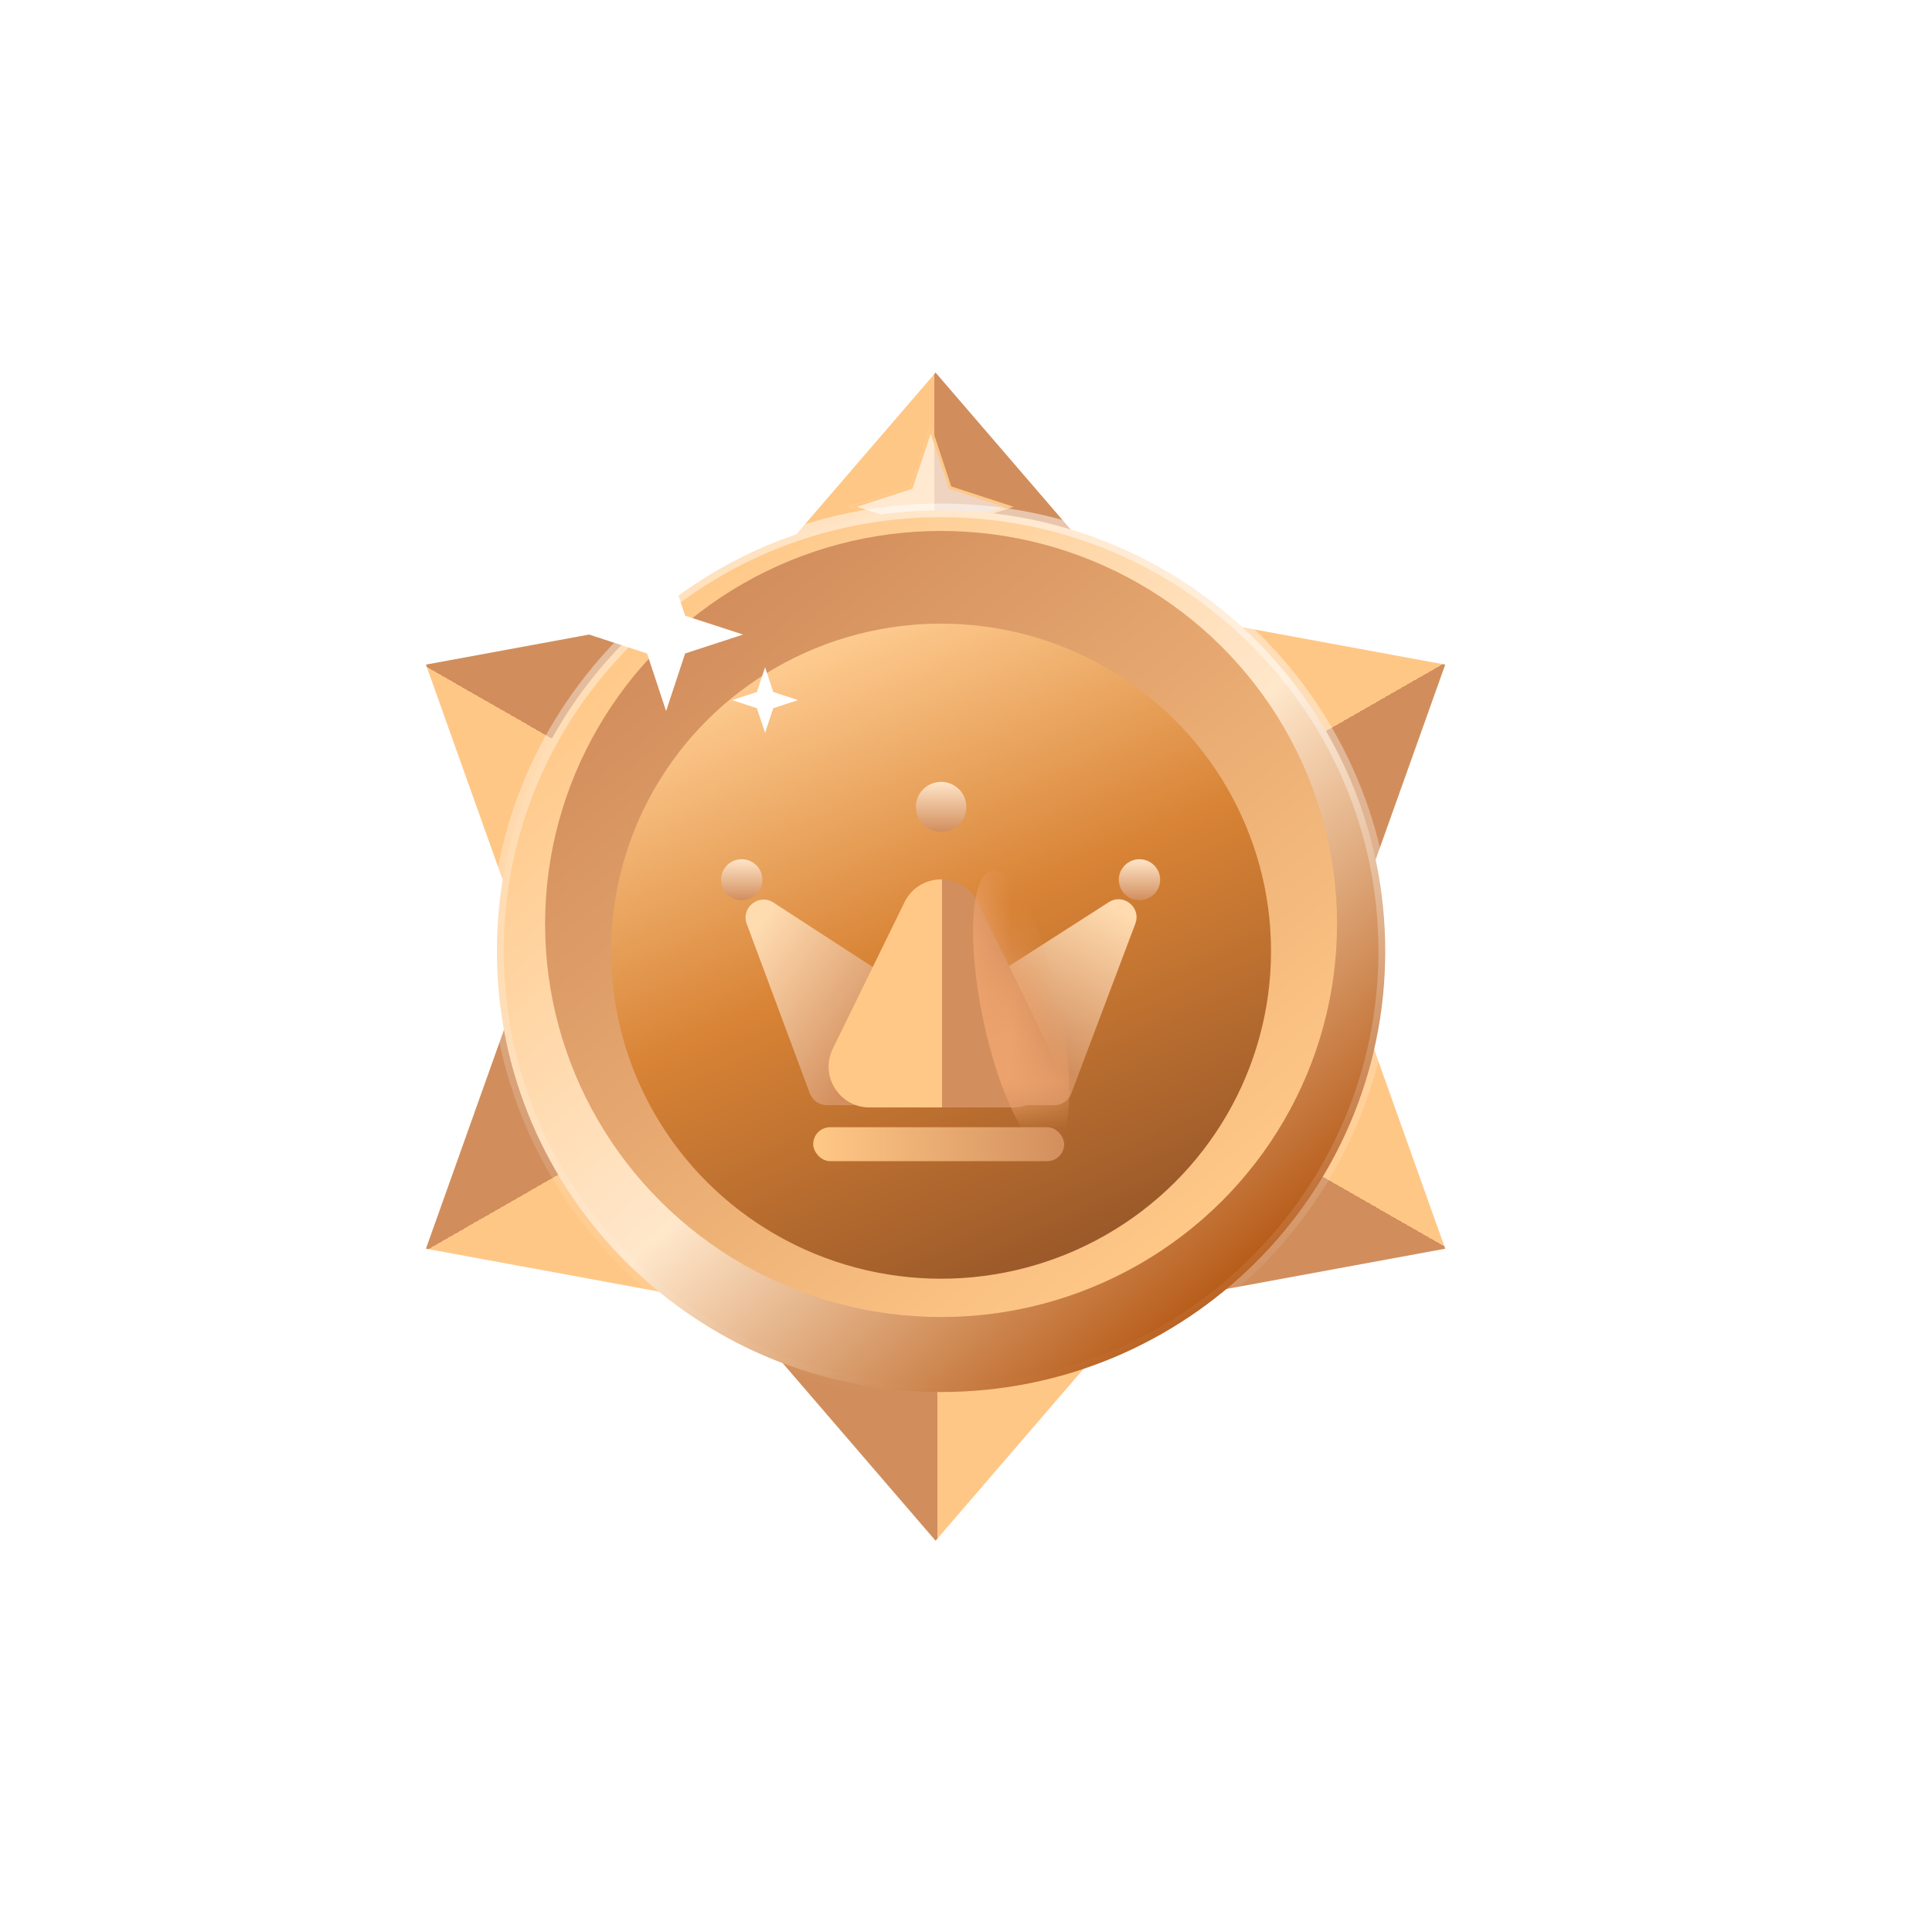 <svg width="43" height="43" viewBox="0 0 43 43" fill="none" xmlns="http://www.w3.org/2000/svg">
<path d="M20.823 8.292L24.745 12.848H16.9L20.823 8.292Z" fill="url(#paint0_linear_284_2313)"/>
<path d="M20.823 34.292L16.901 29.736L24.745 29.736L20.823 34.292Z" fill="url(#paint1_linear_284_2313)"/>
<g filter="url(#filter0_f_284_2313)">
<path d="M20.715 9.458L21.169 10.829L22.551 11.28L21.169 11.732L20.715 13.103L20.261 11.732L18.879 11.28L20.261 10.829L20.715 9.458Z" fill="white" fill-opacity="0.62"/>
<path d="M20.715 9.554L21.141 10.839L21.145 10.853L21.16 10.858L22.454 11.28L21.16 11.703L21.145 11.707L21.141 11.722L20.715 13.007L20.289 11.722L20.285 11.707L20.27 11.703L18.977 11.28L20.27 10.858L20.285 10.853L20.289 10.839L20.715 9.554Z" stroke="#FFC886" stroke-width="0.061"/>
</g>
<path d="M32.166 27.792L26.229 28.885L30.152 22.142L32.166 27.792Z" fill="url(#paint2_linear_284_2313)"/>
<path d="M9.48 14.792L15.416 13.698L11.494 20.441L9.48 14.792Z" fill="url(#paint3_linear_284_2313)"/>
<path d="M32.166 14.792L30.151 20.441L26.229 13.698L32.166 14.792Z" fill="url(#paint4_linear_284_2313)"/>
<path d="M9.48 27.792L11.494 22.142L15.416 28.885L9.48 27.792Z" fill="url(#paint5_linear_284_2313)"/>
<path d="M30.831 21.17C30.831 26.588 26.406 30.982 20.945 30.982C15.484 30.982 11.059 26.588 11.059 21.17C11.059 15.753 15.484 11.359 20.945 11.359C26.406 11.359 30.831 15.753 30.831 21.17Z" fill="url(#paint6_linear_284_2313)" stroke="url(#paint7_linear_284_2313)" stroke-width="0.303"/>
<g filter="url(#filter1_i_284_2313)">
<ellipse cx="20.945" cy="21.17" rx="8.813" ry="8.748" fill="url(#paint8_linear_284_2313)"/>
</g>
<g filter="url(#filter2_ii_284_2313)">
<ellipse cx="20.945" cy="21.17" rx="7.344" ry="7.29" fill="url(#paint9_linear_284_2313)"/>
</g>
<g filter="url(#filter3_d_284_2313)">
<path d="M16.62 19.957C16.486 19.596 16.889 19.272 17.213 19.482L23.029 23.257C23.364 23.473 23.21 23.992 22.812 23.992H18.4C18.233 23.992 18.084 23.888 18.025 23.732L16.62 19.957Z" fill="url(#paint10_linear_284_2313)"/>
<path d="M25.269 19.952C25.405 19.592 25.003 19.266 24.679 19.474L18.778 23.255C18.441 23.471 18.594 23.992 18.993 23.992H23.469C23.636 23.992 23.785 23.889 23.843 23.733L25.269 19.952Z" fill="url(#paint11_linear_284_2313)"/>
<path d="M20.131 19.476C20.463 18.798 21.43 18.798 21.762 19.476L23.357 22.735C23.652 23.339 23.213 24.043 22.541 24.043H19.351C18.679 24.043 18.24 23.339 18.535 22.735L20.131 19.476Z" fill="url(#paint12_linear_284_2313)"/>
<mask id="mask0_284_2313" style="mask-type:alpha" maskUnits="userSpaceOnUse" x="18" y="18" width="6" height="7">
<path d="M20.587 18.544C20.733 18.245 21.159 18.245 21.305 18.544L23.715 23.467C23.845 23.733 23.652 24.043 23.356 24.043H18.536C18.241 24.043 18.047 23.733 18.177 23.467L20.587 18.544Z" fill="url(#paint13_linear_284_2313)"/>
</mask>
<g mask="url(#mask0_284_2313)">
<g filter="url(#filter4_f_284_2313)">
<ellipse cx="3.195" cy="0.867" rx="3.195" ry="0.867" transform="matrix(0.204 0.979 -0.98 0.201 22.925 18.592)" fill="#ECA26C"/>
</g>
</g>
<ellipse cx="20.946" cy="17.354" rx="0.562" ry="0.557" fill="url(#paint14_linear_284_2313)"/>
<ellipse cx="16.508" cy="18.975" rx="0.46" ry="0.456" fill="url(#paint15_linear_284_2313)"/>
<ellipse cx="25.361" cy="18.975" rx="0.46" ry="0.456" fill="url(#paint16_linear_284_2313)"/>
<rect x="18.099" y="24.483" width="5.586" height="0.756" rx="0.378" fill="url(#paint17_linear_284_2313)"/>
</g>
<path d="M17.028 14.852L17.21 15.401L17.762 15.582L17.21 15.762L17.028 16.311L16.846 15.762L16.294 15.582L16.846 15.401L17.028 14.852Z" fill="white"/>
<path d="M14.825 12.423L15.249 13.703L16.538 14.123L15.249 14.544L14.825 15.825L14.401 14.544L13.111 14.123L14.401 13.703L14.825 12.423Z" fill="white"/>
<defs>
<filter id="filter0_f_284_2313" x="17.365" y="7.944" width="6.7" height="6.672" filterUnits="userSpaceOnUse" color-interpolation-filters="sRGB">
<feFlood flood-opacity="0" result="BackgroundImageFix"/>
<feBlend mode="normal" in="SourceGraphic" in2="BackgroundImageFix" result="shape"/>
<feGaussianBlur stdDeviation="0.757" result="effect1_foregroundBlur_284_2313"/>
</filter>
<filter id="filter1_i_284_2313" x="12.132" y="11.817" width="17.627" height="18.101" filterUnits="userSpaceOnUse" color-interpolation-filters="sRGB">
<feFlood flood-opacity="0" result="BackgroundImageFix"/>
<feBlend mode="normal" in="SourceGraphic" in2="BackgroundImageFix" result="shape"/>
<feColorMatrix in="SourceAlpha" type="matrix" values="0 0 0 0 0 0 0 0 0 0 0 0 0 0 0 0 0 0 127 0" result="hardAlpha"/>
<feOffset dy="-0.605"/>
<feGaussianBlur stdDeviation="0.605"/>
<feComposite in2="hardAlpha" operator="arithmetic" k2="-1" k3="1"/>
<feColorMatrix type="matrix" values="0 0 0 0 0 0 0 0 0 0.173 0 0 0 0 0.617 0 0 0 0.15 0"/>
<feBlend mode="normal" in2="shape" result="effect1_innerShadow_284_2313"/>
</filter>
<filter id="filter2_ii_284_2313" x="13.601" y="13.275" width="14.689" height="15.79" filterUnits="userSpaceOnUse" color-interpolation-filters="sRGB">
<feFlood flood-opacity="0" result="BackgroundImageFix"/>
<feBlend mode="normal" in="SourceGraphic" in2="BackgroundImageFix" result="shape"/>
<feColorMatrix in="SourceAlpha" type="matrix" values="0 0 0 0 0 0 0 0 0 0 0 0 0 0 0 0 0 0 127 0" result="hardAlpha"/>
<feOffset dy="0.605"/>
<feGaussianBlur stdDeviation="1.514"/>
<feComposite in2="hardAlpha" operator="arithmetic" k2="-1" k3="1"/>
<feColorMatrix type="matrix" values="0 0 0 0 0.487 0 0 0 0 0.175 0 0 0 0 0 0 0 0 1 0"/>
<feBlend mode="normal" in2="shape" result="effect1_innerShadow_284_2313"/>
<feColorMatrix in="SourceAlpha" type="matrix" values="0 0 0 0 0 0 0 0 0 0 0 0 0 0 0 0 0 0 127 0" result="hardAlpha"/>
<feOffset dy="-0.605"/>
<feGaussianBlur stdDeviation="1.514"/>
<feComposite in2="hardAlpha" operator="arithmetic" k2="-1" k3="1"/>
<feColorMatrix type="matrix" values="0 0 0 0 1 0 0 0 0 0.716 0 0 0 0 0.454 0 0 0 1 0"/>
<feBlend mode="normal" in2="effect1_innerShadow_284_2313" result="effect2_innerShadow_284_2313"/>
</filter>
<filter id="filter3_d_284_2313" x="14.838" y="16.191" width="12.193" height="10.864" filterUnits="userSpaceOnUse" color-interpolation-filters="sRGB">
<feFlood flood-opacity="0" result="BackgroundImageFix"/>
<feColorMatrix in="SourceAlpha" type="matrix" values="0 0 0 0 0 0 0 0 0 0 0 0 0 0 0 0 0 0 127 0" result="hardAlpha"/>
<feOffset dy="0.605"/>
<feGaussianBlur stdDeviation="0.605"/>
<feComposite in2="hardAlpha" operator="out"/>
<feColorMatrix type="matrix" values="0 0 0 0 0.6 0 0 0 0 0.362 0 0 0 0 0.19 0 0 0 1 0"/>
<feBlend mode="normal" in2="BackgroundImageFix" result="effect1_dropShadow_284_2313"/>
<feBlend mode="normal" in="SourceGraphic" in2="effect1_dropShadow_284_2313" result="shape"/>
</filter>
<filter id="filter4_f_284_2313" x="19.84" y="16.945" width="5.775" height="9.899" filterUnits="userSpaceOnUse" color-interpolation-filters="sRGB">
<feFlood flood-opacity="0" result="BackgroundImageFix"/>
<feBlend mode="normal" in="SourceGraphic" in2="BackgroundImageFix" result="shape"/>
<feGaussianBlur stdDeviation="0.908" result="effect1_foregroundBlur_284_2313"/>
</filter>
<linearGradient id="paint0_linear_284_2313" x1="19.192" y1="10.114" x2="22.453" y2="10.114" gradientUnits="userSpaceOnUse">
<stop offset="0.489" stop-color="#FFC786"/>
<stop offset="0.489" stop-color="#D1E5EE"/>
<stop offset="0.489" stop-color="#D18E5C"/>
</linearGradient>
<linearGradient id="paint1_linear_284_2313" x1="22.453" y1="32.469" x2="19.192" y2="32.469" gradientUnits="userSpaceOnUse">
<stop offset="0.489" stop-color="#FFC786"/>
<stop offset="0.489" stop-color="#D1E5EE"/>
<stop offset="0.489" stop-color="#D18E5C"/>
</linearGradient>
<linearGradient id="paint2_linear_284_2313" x1="31.391" y1="25.479" x2="29.779" y2="28.293" gradientUnits="userSpaceOnUse">
<stop offset="0.489" stop-color="#FFC786"/>
<stop offset="0.489" stop-color="#D1E5EE"/>
<stop offset="0.489" stop-color="#D18E5C"/>
</linearGradient>
<linearGradient id="paint3_linear_284_2313" x1="10.255" y1="17.105" x2="11.867" y2="14.291" gradientUnits="userSpaceOnUse">
<stop offset="0.489" stop-color="#FFC786"/>
<stop offset="0.489" stop-color="#D1E5EE"/>
<stop offset="0.489" stop-color="#D18E5C"/>
</linearGradient>
<linearGradient id="paint4_linear_284_2313" x1="29.76" y1="14.302" x2="31.372" y2="17.115" gradientUnits="userSpaceOnUse">
<stop offset="0.489" stop-color="#FFC786"/>
<stop offset="0.489" stop-color="#D1E5EE"/>
<stop offset="0.489" stop-color="#D18E5C"/>
</linearGradient>
<linearGradient id="paint5_linear_284_2313" x1="11.885" y1="28.282" x2="10.273" y2="25.469" gradientUnits="userSpaceOnUse">
<stop offset="0.489" stop-color="#FFC786"/>
<stop offset="0.489" stop-color="#D1E5EE"/>
<stop offset="0.489" stop-color="#D18E5C"/>
</linearGradient>
<linearGradient id="paint6_linear_284_2313" x1="14.511" y1="13.762" x2="27.783" y2="28.677" gradientUnits="userSpaceOnUse">
<stop stop-color="#FFC887"/>
<stop offset="0.521" stop-color="#FFE7CB"/>
<stop offset="1" stop-color="#B45612"/>
</linearGradient>
<linearGradient id="paint7_linear_284_2313" x1="20.945" y1="11.208" x2="20.945" y2="31.133" gradientUnits="userSpaceOnUse">
<stop stop-color="white" stop-opacity="0.5"/>
<stop offset="1" stop-color="white" stop-opacity="0"/>
</linearGradient>
<linearGradient id="paint8_linear_284_2313" x1="15.314" y1="14.488" x2="26.476" y2="28.056" gradientUnits="userSpaceOnUse">
<stop stop-color="#D28E5D"/>
<stop offset="1" stop-color="#FFC887"/>
</linearGradient>
<linearGradient id="paint9_linear_284_2313" x1="16.085" y1="15.167" x2="22.058" y2="28.494" gradientUnits="userSpaceOnUse">
<stop stop-color="#FFCD92"/>
<stop offset="0.484" stop-color="#D88335"/>
<stop offset="1" stop-color="#9C5A2A"/>
</linearGradient>
<linearGradient id="paint10_linear_284_2313" x1="16.681" y1="20.293" x2="19.647" y2="22.466" gradientUnits="userSpaceOnUse">
<stop stop-color="#FFDBB0"/>
<stop offset="1" stop-color="#D4905F"/>
</linearGradient>
<linearGradient id="paint11_linear_284_2313" x1="24.901" y1="19.665" x2="23.115" y2="22.904" gradientUnits="userSpaceOnUse">
<stop stop-color="#FFDBAF"/>
<stop offset="1" stop-color="#D28E5D"/>
</linearGradient>
<linearGradient id="paint12_linear_284_2313" x1="19.385" y1="21.018" x2="22.552" y2="21.018" gradientUnits="userSpaceOnUse">
<stop offset="0.497" stop-color="#FFC886"/>
<stop offset="0.497" stop-color="#D28E5D"/>
</linearGradient>
<linearGradient id="paint13_linear_284_2313" x1="19.385" y1="21.018" x2="22.552" y2="21.018" gradientUnits="userSpaceOnUse">
<stop offset="0.417" stop-color="#B1B0D8"/>
<stop offset="0.497" stop-color="#FFCC1D"/>
</linearGradient>
<linearGradient id="paint14_linear_284_2313" x1="20.946" y1="16.796" x2="20.946" y2="17.911" gradientUnits="userSpaceOnUse">
<stop stop-color="#FFE5C7"/>
<stop offset="1" stop-color="#D28E5D"/>
</linearGradient>
<linearGradient id="paint15_linear_284_2313" x1="16.508" y1="18.519" x2="16.508" y2="19.431" gradientUnits="userSpaceOnUse">
<stop stop-color="#FFE5C7"/>
<stop offset="1" stop-color="#D28E5D"/>
</linearGradient>
<linearGradient id="paint16_linear_284_2313" x1="25.361" y1="18.519" x2="25.361" y2="19.431" gradientUnits="userSpaceOnUse">
<stop stop-color="#FFE5C7"/>
<stop offset="1" stop-color="#D28E5D"/>
</linearGradient>
<linearGradient id="paint17_linear_284_2313" x1="18.163" y1="24.861" x2="23.749" y2="24.861" gradientUnits="userSpaceOnUse">
<stop stop-color="#FFC886"/>
<stop offset="1" stop-color="#D28E5D"/>
</linearGradient>
</defs>
</svg>
